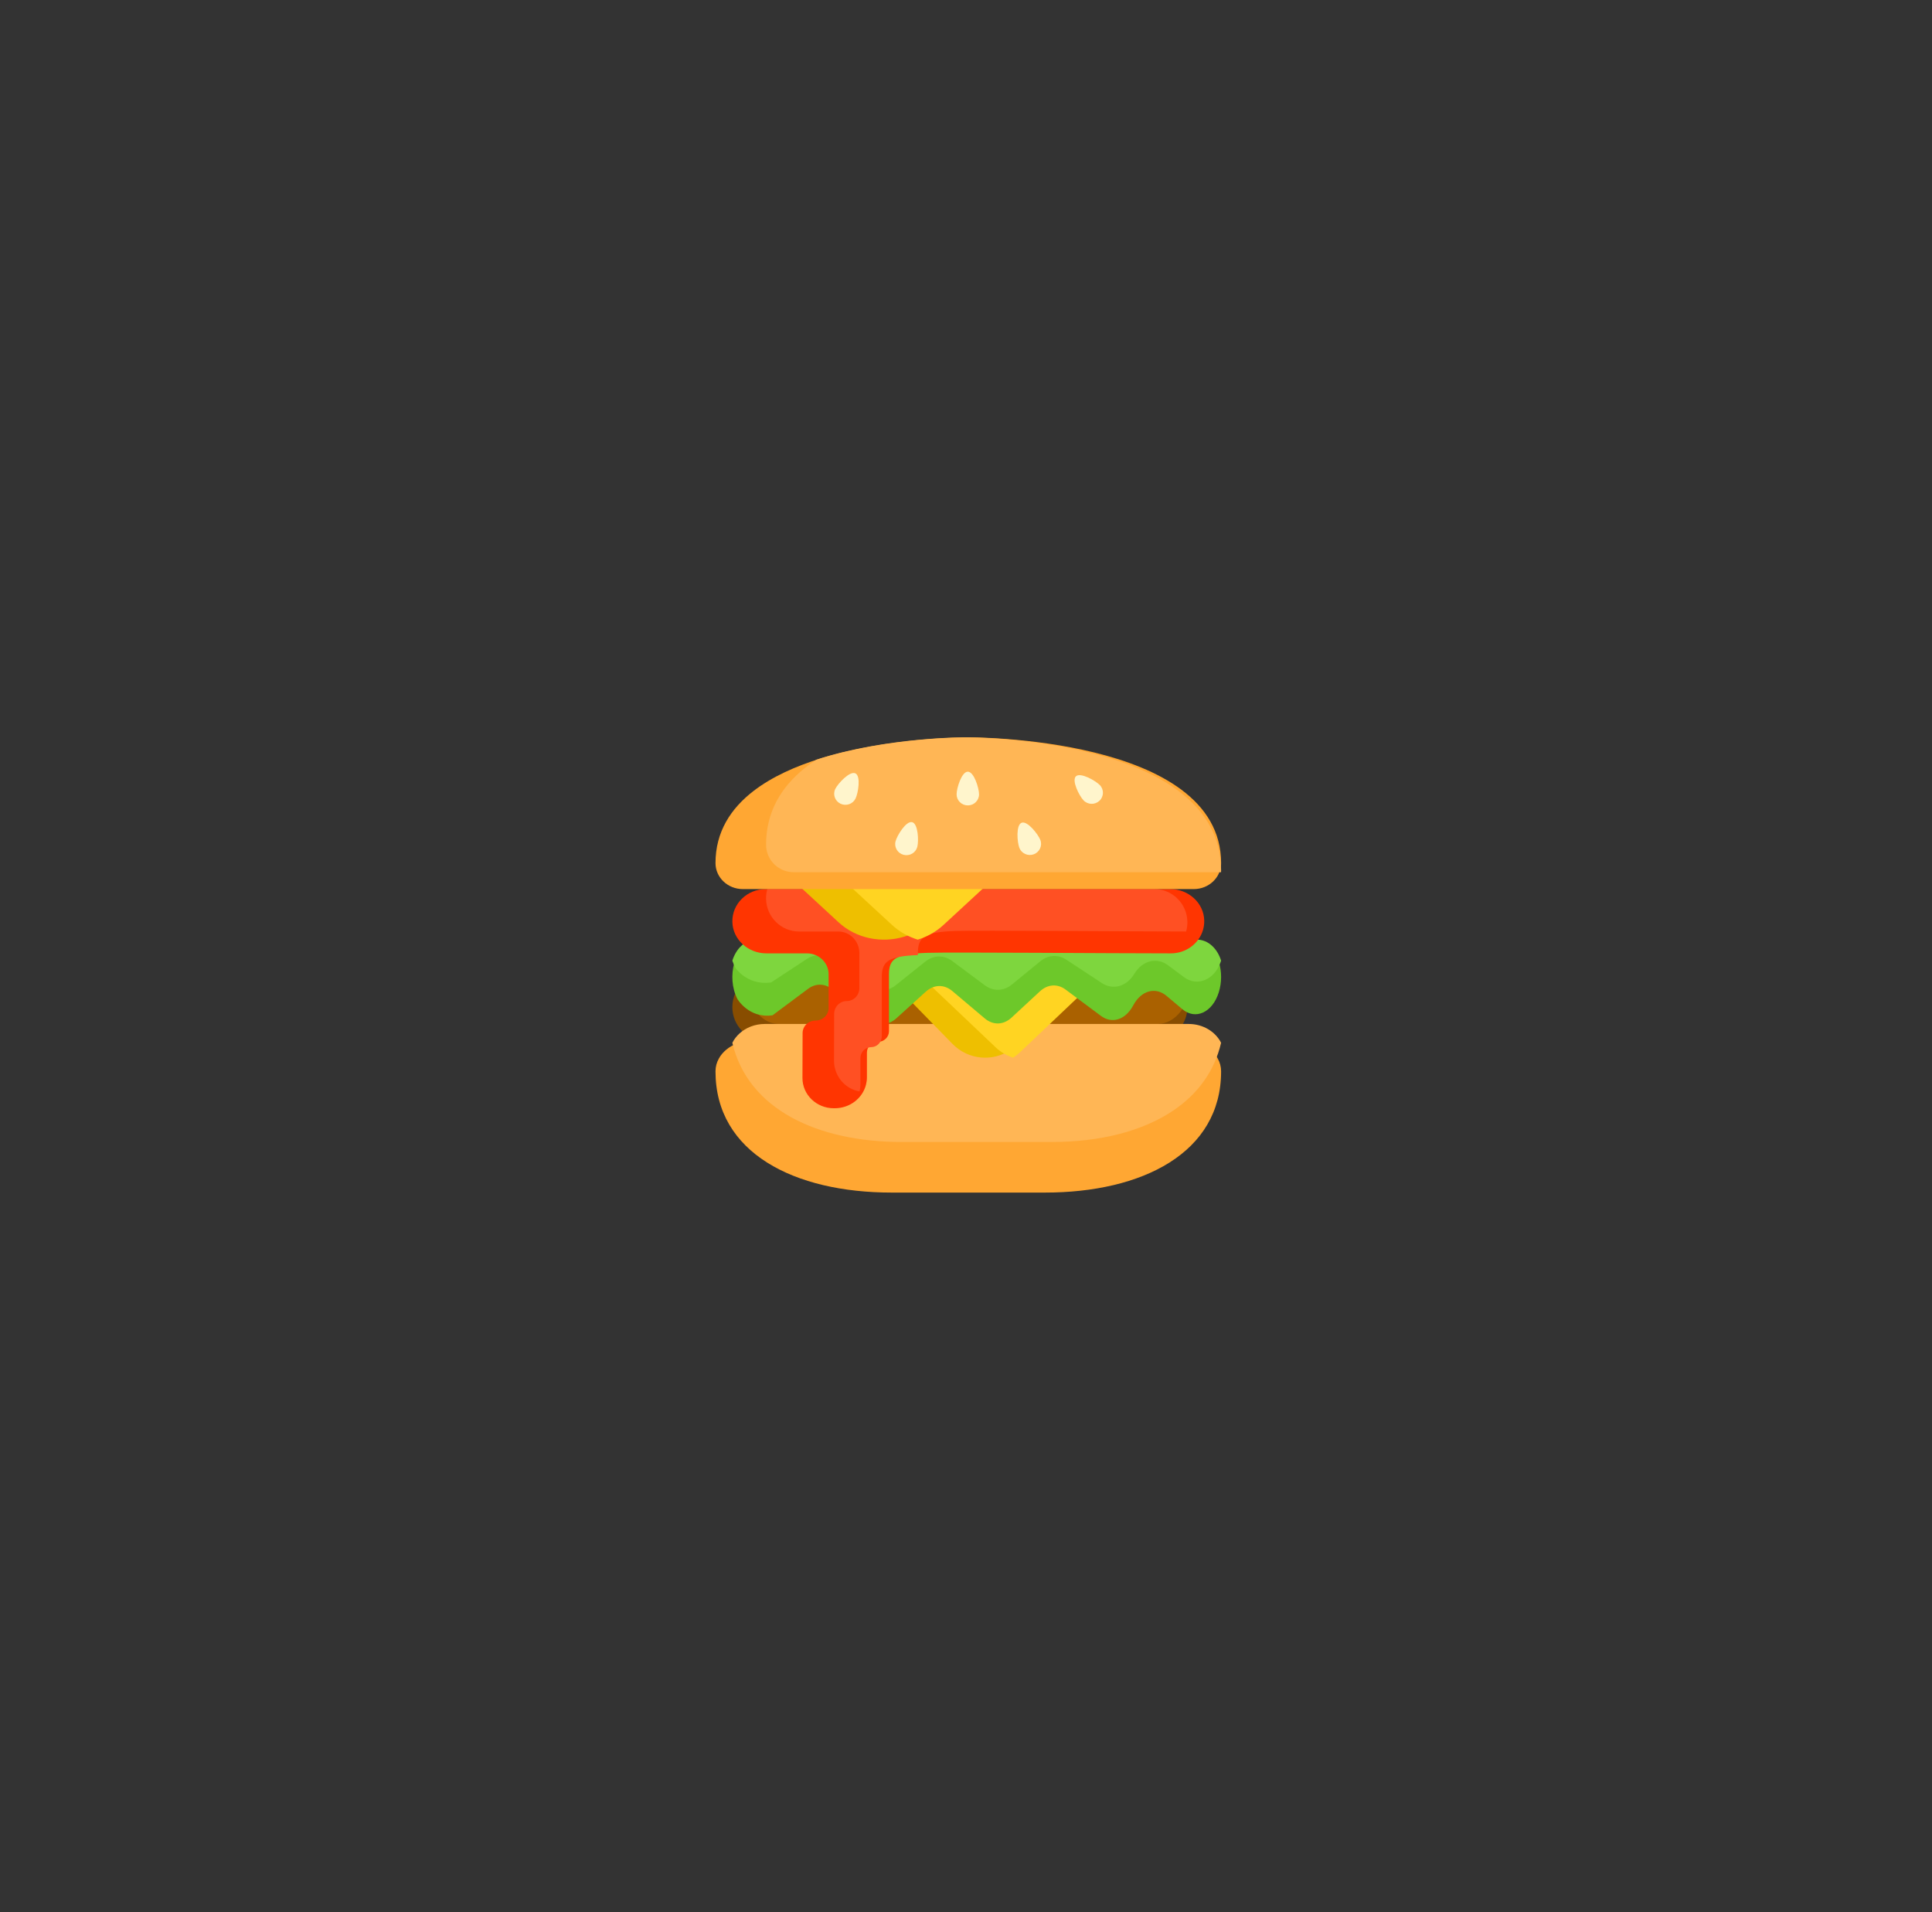 <svg width="97" height="96" viewBox="0 0 97 96" fill="none" xmlns="http://www.w3.org/2000/svg">
<rect x="0" y="0" width="97" height="96" fill="#333333" stroke="none"/>
<path d="M59.615 50.561C59.615 51.029 59.427 51.452 59.123 51.759C58.817 52.065 58.397 52.254 57.932 52.254H38.453C37.523 52.254 36.769 51.497 36.769 50.561C36.769 50.311 36.823 50.074 36.92 49.86C37.004 49.674 37.12 49.507 37.262 49.364C37.567 49.058 37.988 48.868 38.453 48.868H57.932C58.613 48.868 59.199 49.275 59.465 49.86C59.562 50.074 59.615 50.311 59.615 50.561Z" fill="#884D00"/>
<path d="M59.615 50.138C59.533 50.376 59.419 50.591 59.281 50.773C58.984 51.165 58.573 51.408 58.12 51.408H39.111C38.447 51.408 37.875 50.888 37.615 50.139C37.698 49.901 37.811 49.686 37.949 49.504C38.247 49.111 38.658 48.868 39.111 48.868H58.12C58.784 48.868 59.356 49.389 59.615 50.138Z" fill="#AA6100"/>
<path d="M61.308 53.786C61.308 55.834 60.317 57.356 58.717 58.365C57.115 59.375 54.904 59.873 52.461 59.873H44.77C39.884 59.873 35.923 57.882 35.923 53.786C35.923 53.557 35.982 53.341 36.09 53.146C36.181 52.98 36.306 52.831 36.458 52.703C36.789 52.426 37.246 52.254 37.75 52.254H59.481C60.217 52.254 60.852 52.62 61.141 53.146C61.248 53.341 61.308 53.557 61.308 53.786Z" fill="#FFA733"/>
<path d="M61.308 52.353C60.97 53.798 60.124 54.923 58.933 55.736C57.364 56.806 55.198 57.333 52.805 57.333H45.272C41.061 57.333 37.552 55.701 36.769 52.353C36.858 52.177 36.981 52.018 37.13 51.883C37.454 51.59 37.902 51.408 38.395 51.408H59.682C60.403 51.408 61.025 51.795 61.308 52.353Z" fill="#FFB655"/>
<path d="M55.385 48.022L51.108 52.403C51 52.512 50.885 52.609 50.764 52.693C49.858 53.321 48.618 53.224 47.816 52.403L43.538 48.022H55.385Z" fill="#EEBF00"/>
<path d="M55.385 48.868L51.201 52.838C51.096 52.937 50.984 53.025 50.865 53.101C50.546 52.998 50.247 52.826 49.992 52.584L46.077 48.868H55.385Z" fill="#FFD422"/>
<path d="M61.308 49.047C61.308 49.304 61.27 49.567 61.19 49.824C60.873 50.831 60.024 51.222 59.363 50.666L58.57 49.999C58.017 49.533 57.311 49.724 56.911 50.448L56.877 50.508C56.493 51.204 55.823 51.411 55.276 51.003L53.501 49.681C53.091 49.377 52.6 49.41 52.212 49.769L50.789 51.087C50.381 51.465 49.86 51.481 49.441 51.128L47.817 49.758C47.403 49.408 46.888 49.419 46.481 49.787L45.003 51.124C44.607 51.482 44.108 51.503 43.698 51.179L41.784 49.665C41.408 49.367 40.954 49.359 40.572 49.643L38.788 50.972C37.599 51.146 37.021 50.152 37.021 50.152C36.736 49.589 36.708 48.921 36.862 48.361C37.045 47.691 37.488 47.175 38.065 47.175H60.013C60.578 47.175 61.03 47.684 61.215 48.358C61.276 48.574 61.308 48.807 61.308 49.047Z" fill="#6DC82A"/>
<path d="M61.308 48.227C61.3 48.254 61.291 48.279 61.282 48.306C60.962 49.202 60.108 49.55 59.441 49.055L58.643 48.461C58.085 48.047 57.374 48.217 56.971 48.86L56.937 48.915C56.55 49.534 55.874 49.718 55.323 49.355L53.534 48.179C53.122 47.908 52.627 47.938 52.236 48.257L50.802 49.43C50.391 49.766 49.866 49.78 49.443 49.465L47.808 48.247C47.39 47.935 46.872 47.946 46.462 48.273L44.973 49.462C44.573 49.781 44.07 49.8 43.657 49.511L41.729 48.164C41.35 47.899 40.893 47.892 40.508 48.145L38.71 49.327C37.512 49.482 36.93 48.598 36.93 48.598C36.862 48.48 36.809 48.356 36.769 48.23C36.954 47.635 37.401 47.175 37.981 47.175H60.096C60.666 47.175 61.121 47.628 61.308 48.227Z" fill="#7ED63E"/>
<path d="M60.461 46.216C60.465 46.383 60.442 46.543 60.397 46.695C60.196 47.369 59.551 47.863 58.787 47.863C55.785 47.863 47.789 47.798 46.583 47.836C46.556 47.837 46.529 47.838 46.502 47.839C44.98 47.894 44.633 48.129 44.633 48.911V51.773C44.633 51.92 44.571 52.053 44.471 52.15C44.37 52.247 44.232 52.306 44.08 52.306C43.773 52.306 43.526 52.545 43.526 52.84V54.086C43.526 54.212 43.51 54.335 43.48 54.453C43.309 55.135 42.671 55.64 41.904 55.64H41.863C40.992 55.64 40.286 54.958 40.289 54.119L40.296 51.863C40.297 51.69 40.37 51.533 40.488 51.419C40.606 51.306 40.769 51.236 40.949 51.236C41.31 51.236 41.602 50.954 41.602 50.607V48.911C41.602 48.332 41.115 47.863 40.513 47.863H38.476C37.56 47.863 36.788 47.166 36.77 46.283C36.751 45.377 37.508 44.636 38.445 44.636H58.754C59.671 44.636 60.443 45.333 60.461 46.216Z" fill="#FF3501"/>
<path d="M59.615 46.271C59.619 46.443 59.596 46.609 59.553 46.766C56.472 46.763 49.111 46.701 47.974 46.739C46.432 46.791 46.084 47.029 46.084 47.852V47.95C44.608 48.007 44.272 48.251 44.272 49.06V52.02C44.272 52.173 44.212 52.311 44.114 52.411C44.017 52.511 43.883 52.572 43.735 52.572C43.439 52.572 43.199 52.819 43.199 53.124V54.414C43.199 54.545 43.184 54.672 43.154 54.794C42.426 54.673 41.871 54.023 41.873 53.24L41.88 50.906C41.881 50.726 41.952 50.564 42.066 50.447C42.181 50.33 42.339 50.257 42.513 50.257C42.863 50.257 43.146 49.966 43.146 49.606V47.852C43.146 47.252 42.674 46.767 42.091 46.767H40.116C39.228 46.767 38.48 46.046 38.462 45.132C38.458 44.959 38.48 44.793 38.524 44.636H57.96C58.849 44.636 59.597 45.357 59.615 46.271Z" fill="#FF5023"/>
<path d="M50.308 42.943L46.672 46.301C46.308 46.637 45.878 46.877 45.421 47.018C44.293 47.37 42.996 47.131 42.099 46.301L38.462 42.943H50.308Z" fill="#EEBF00"/>
<path d="M51.154 42.943L47.377 46.43C46.999 46.78 46.553 47.028 46.077 47.175C45.602 47.028 45.156 46.78 44.778 46.43L41 42.943H51.154Z" fill="#FFD422"/>
<path d="M61.308 43.332C61.308 43.358 61.307 43.383 61.305 43.409C61.285 43.738 61.136 44.035 60.906 44.254C60.658 44.49 60.315 44.636 59.937 44.636H37.294C36.537 44.636 35.923 44.052 35.923 43.332C35.923 41.769 36.685 40.593 37.835 39.708C38.769 38.99 39.959 38.463 41.204 38.077C44.69 36.998 48.615 37.018 48.615 37.018C48.615 37.018 61.308 36.952 61.308 43.332Z" fill="#FFA733"/>
<path d="M61.308 43.708C61.308 43.736 61.307 43.763 61.305 43.789H39.848C39.082 43.789 38.462 43.171 38.462 42.408C38.462 40.752 39.232 39.506 40.395 38.568C40.581 38.417 40.778 38.275 40.983 38.14C44.507 36.996 48.476 37.018 48.476 37.018C48.476 37.018 61.308 36.949 61.308 43.708Z" fill="#FFB655"/>
<path d="M55.221 39.417C55.435 39.64 55.425 39.993 55.198 40.204C54.972 40.415 54.615 40.405 54.401 40.181C54.187 39.958 53.794 39.184 54.02 38.973C54.246 38.762 55.007 39.194 55.221 39.417Z" fill="#FFF5CC"/>
<path d="M52.232 42.168C52.344 42.455 52.198 42.776 51.908 42.887C51.617 42.997 51.291 42.854 51.179 42.567C51.068 42.28 51.002 41.416 51.293 41.306C51.583 41.196 52.12 41.881 52.232 42.168Z" fill="#FFF5CC"/>
<path d="M49.155 39.879C49.155 40.186 48.903 40.435 48.591 40.435C48.28 40.435 48.028 40.186 48.028 39.879C48.028 39.571 48.28 38.742 48.591 38.742C48.903 38.742 49.155 39.571 49.155 39.879Z" fill="#FFF5CC"/>
<path d="M46.055 42.516C45.977 42.814 45.669 42.993 45.368 42.916C45.066 42.839 44.885 42.536 44.963 42.238C45.041 41.941 45.495 41.2 45.797 41.277C46.098 41.353 46.133 42.219 46.055 42.516Z" fill="#FFF5CC"/>
<path d="M42.953 40.092C42.817 40.369 42.48 40.484 42.2 40.35C41.919 40.216 41.802 39.883 41.938 39.607C42.074 39.33 42.667 38.692 42.947 38.826C43.228 38.96 43.089 39.816 42.953 40.092Z" fill="#FFF5CC"/>
</svg>
